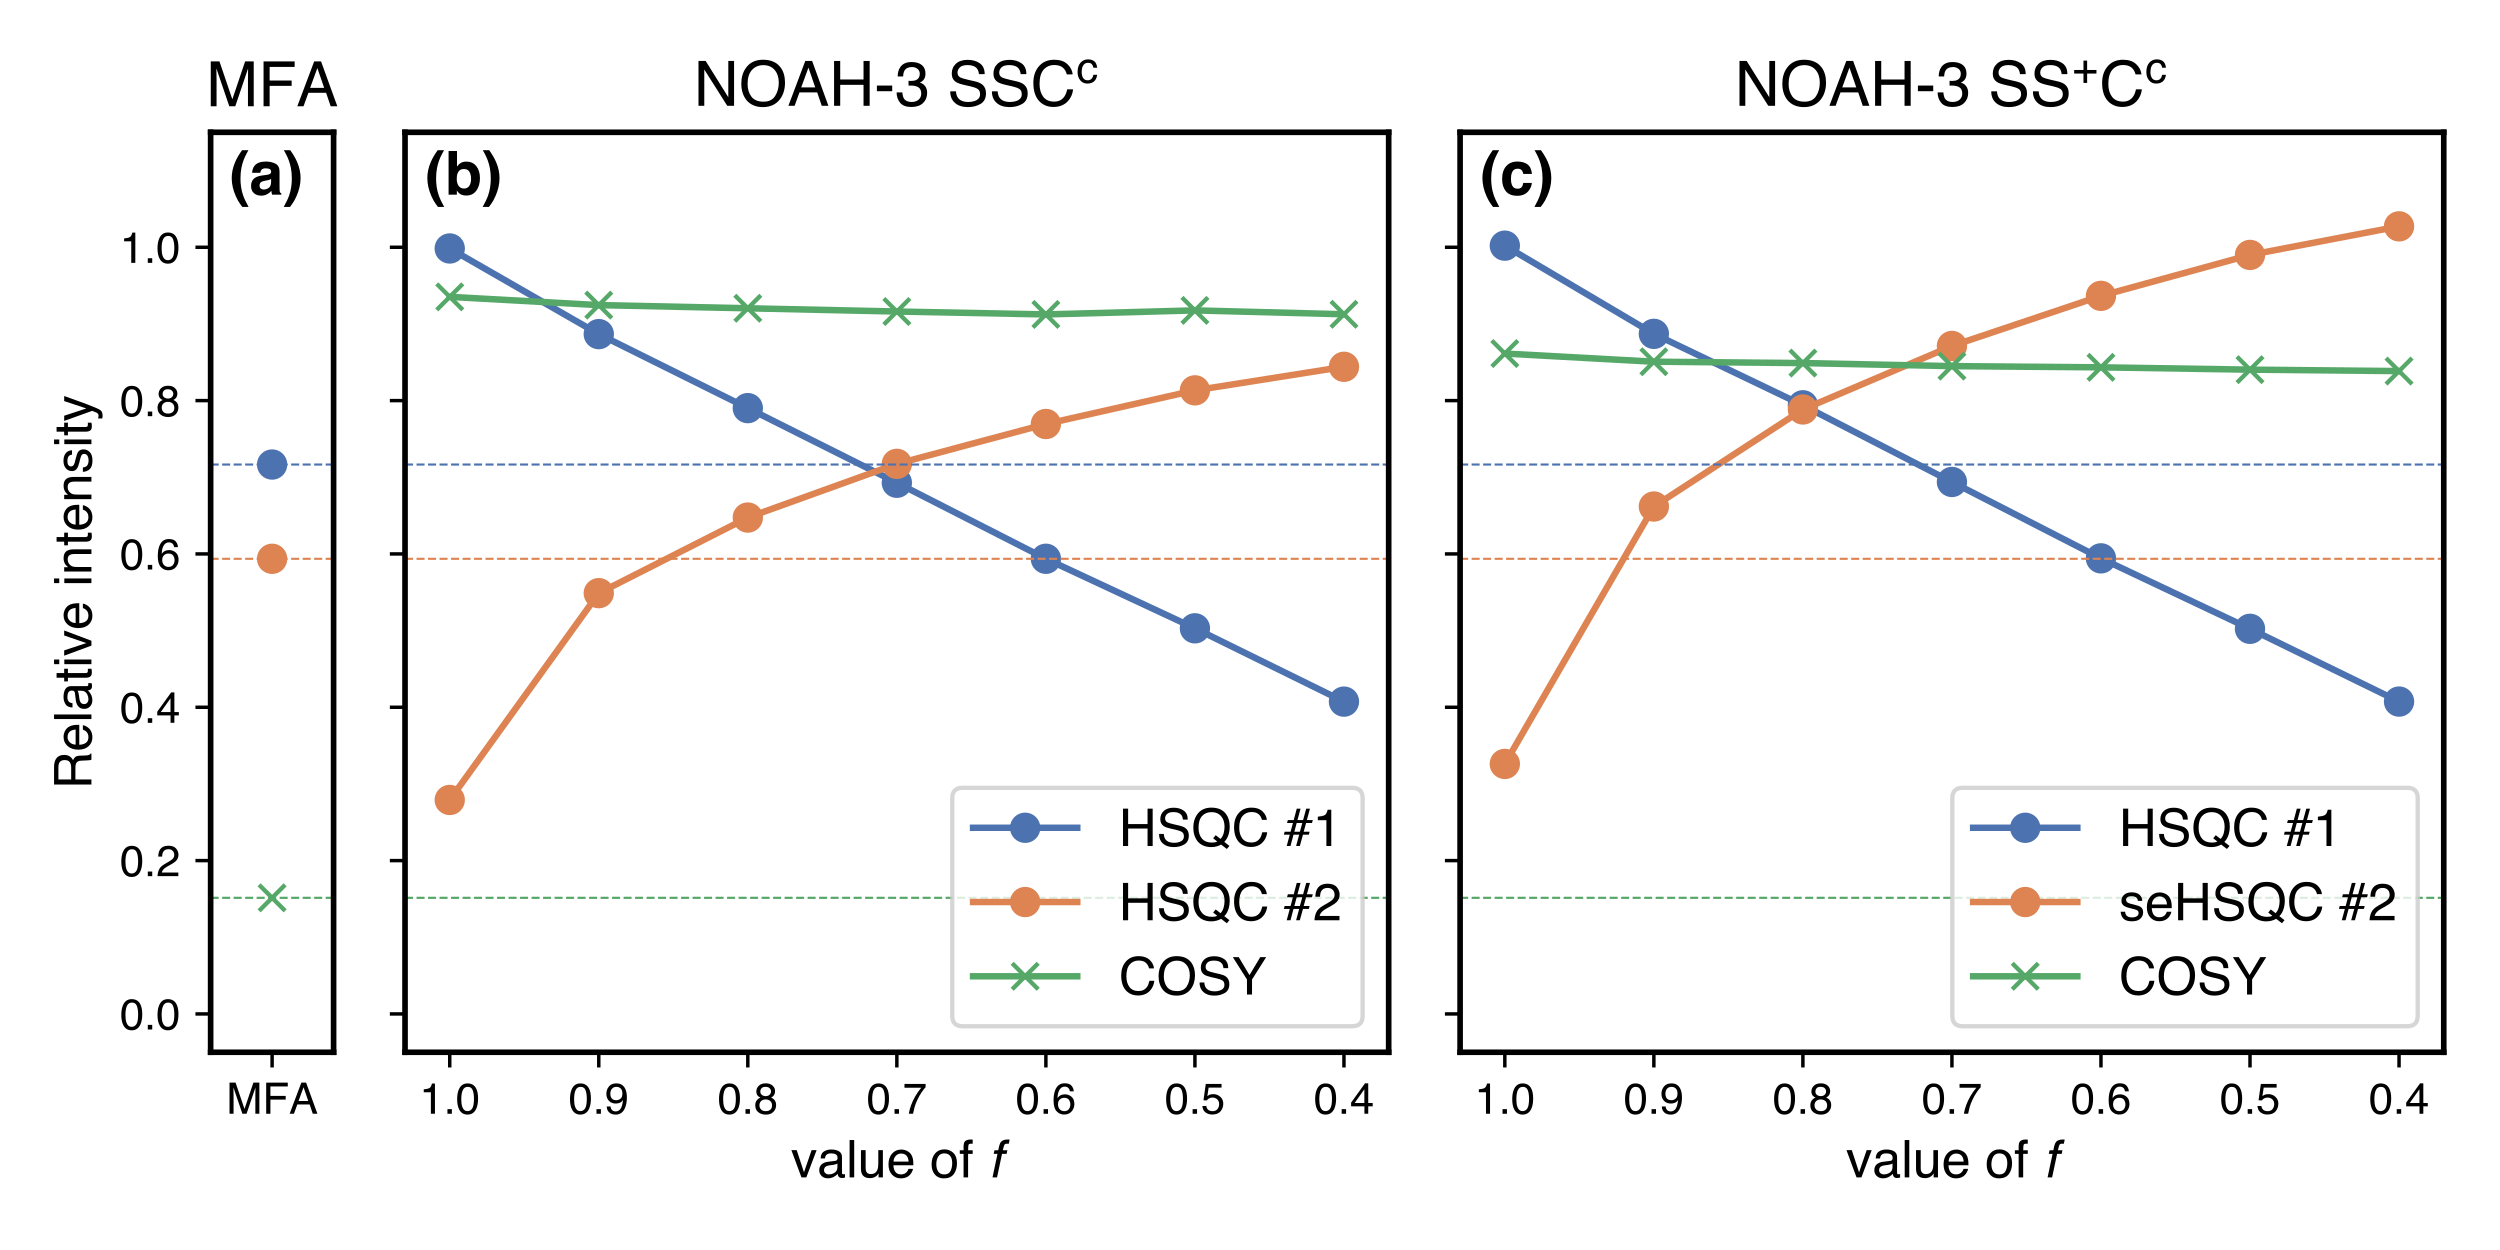 <?xml version="1.0" encoding="utf-8" standalone="no"?>
<!DOCTYPE svg PUBLIC "-//W3C//DTD SVG 1.1//EN"
  "http://www.w3.org/Graphics/SVG/1.1/DTD/svg11.dtd">
<!-- Created with matplotlib (https://matplotlib.org/) -->
<svg height="288pt" version="1.1" viewBox="0 0 576 288" width="576pt" xmlns="http://www.w3.org/2000/svg" xmlns:xlink="http://www.w3.org/1999/xlink">
 <defs>
  <style type="text/css">*{stroke-linecap:butt;stroke-linejoin:round;}</style>
 </defs>
 <g id="figure_1">
  <g id="patch_1">
   <path d="M 0 288 
L 576 288 
L 576 0 
L 0 0 
z
" style="fill:#ffffff;"/>
  </g>
  <g id="axes_1">
   <g id="patch_2">
    <path d="M 48.53 242.44 
L 76.859 242.44 
L 76.859 30.48 
L 48.53 30.48 
z
" style="fill:#ffffff;"/>
   </g>
   <g id="matplotlib.axis_1">
    <g id="xtick_1">
     <g id="line2d_1">
      <defs>
       <path d="M 0 0 
L 0 3.5 
" id="mde800611f7" style="stroke:#000000;stroke-width:0.8;"/>
      </defs>
      <g>
       <use style="stroke:#000000;stroke-width:0.8;" x="62.694" xlink:href="#mde800611f7" y="242.44"/>
      </g>
     </g>
     <g id="text_1">
      <!-- MFA -->
      <g transform="translate(52.145 256.611)scale(0.1 -0.1)">
       <defs>
        <path d="M 7.375 71.734 
L 21.297 71.734 
L 41.891 11.078 
L 62.359 71.734 
L 76.125 71.734 
L 76.125 0 
L 66.891 0 
L 66.891 42.328 
Q 66.891 44.531 66.984 49.609 
Q 67.094 54.688 67.094 60.5 
L 46.625 0 
L 37.016 0 
L 16.406 60.5 
L 16.406 58.297 
Q 16.406 55.672 16.531 50.266 
Q 16.656 44.875 16.656 42.328 
L 16.656 0 
L 7.375 0 
z
" id="Helvetica-77"/>
        <path d="M 8.547 71.734 
L 58.297 71.734 
L 58.297 62.938 
L 18.266 62.938 
L 18.266 41.156 
L 53.469 41.156 
L 53.469 32.625 
L 18.266 32.625 
L 18.266 0 
L 8.547 0 
z
" id="Helvetica-70"/>
        <path d="M 44.438 29.391 
L 33.547 61.078 
L 21.969 29.391 
z
M 28.469 71.734 
L 39.453 71.734 
L 65.484 0 
L 54.828 0 
L 47.562 21.484 
L 19.188 21.484 
L 11.422 0 
L 1.469 0 
z
" id="Helvetica-65"/>
       </defs>
       <use xlink:href="#Helvetica-77"/>
       <use x="83.301" xlink:href="#Helvetica-70"/>
       <use x="144.385" xlink:href="#Helvetica-65"/>
      </g>
     </g>
    </g>
   </g>
   <g id="matplotlib.axis_2">
    <g id="ytick_1">
     <g id="line2d_2">
      <defs>
       <path d="M 0 0 
L -3.5 0 
" id="mf3df1df63a" style="stroke:#000000;stroke-width:0.8;"/>
      </defs>
      <g>
       <use style="stroke:#000000;stroke-width:0.8;" x="48.53" xlink:href="#mf3df1df63a" y="233.608"/>
      </g>
     </g>
     <g id="text_2">
      <!-- 0.0 -->
      <g transform="translate(27.636 237.194)scale(0.1 -0.1)">
       <defs>
        <path d="M 27.047 69.922 
Q 40.625 69.922 46.688 58.734 
Q 51.375 50.094 51.375 35.062 
Q 51.375 20.797 47.125 11.469 
Q 40.969 -1.906 27 -1.906 
Q 14.406 -1.906 8.25 9.031 
Q 3.125 18.172 3.125 33.547 
Q 3.125 45.453 6.203 54 
Q 11.969 69.922 27.047 69.922 
z
M 26.953 6.109 
Q 33.797 6.109 37.844 12.156 
Q 41.891 18.219 41.891 34.719 
Q 41.891 46.625 38.953 54.312 
Q 36.031 62.016 27.594 62.016 
Q 19.828 62.016 16.234 54.703 
Q 12.641 47.406 12.641 33.203 
Q 12.641 22.516 14.938 16.016 
Q 18.453 6.109 26.953 6.109 
z
" id="Helvetica-48"/>
        <path d="M 8.547 10.641 
L 18.75 10.641 
L 18.75 0 
L 8.547 0 
z
" id="Helvetica-46"/>
       </defs>
       <use xlink:href="#Helvetica-48"/>
       <use x="55.615" xlink:href="#Helvetica-46"/>
       <use x="83.398" xlink:href="#Helvetica-48"/>
      </g>
     </g>
    </g>
    <g id="ytick_2">
     <g id="line2d_3">
      <g>
       <use style="stroke:#000000;stroke-width:0.8;" x="48.53" xlink:href="#mf3df1df63a" y="198.282"/>
      </g>
     </g>
     <g id="text_3">
      <!-- 0.2 -->
      <g transform="translate(27.636 201.867)scale(0.1 -0.1)">
       <defs>
        <path d="M 3.125 0 
Q 3.609 9.031 6.859 15.719 
Q 10.109 22.406 19.531 27.875 
L 28.906 33.297 
Q 35.203 36.969 37.75 39.547 
Q 41.75 43.609 41.75 48.828 
Q 41.75 54.938 38.078 58.516 
Q 34.422 62.109 28.328 62.109 
Q 19.281 62.109 15.828 55.281 
Q 13.969 51.609 13.766 45.125 
L 4.828 45.125 
Q 4.984 54.25 8.203 60.016 
Q 13.922 70.172 28.375 70.172 
Q 40.375 70.172 45.922 63.672 
Q 51.469 57.172 51.469 49.219 
Q 51.469 40.828 45.562 34.859 
Q 42.141 31.391 33.297 26.469 
L 26.609 22.75 
Q 21.828 20.125 19.094 17.719 
Q 14.203 13.484 12.938 8.297 
L 51.125 8.297 
L 51.125 0 
L 3.125 0 
z
" id="Helvetica-50"/>
       </defs>
       <use xlink:href="#Helvetica-48"/>
       <use x="55.615" xlink:href="#Helvetica-46"/>
       <use x="83.398" xlink:href="#Helvetica-50"/>
      </g>
     </g>
    </g>
    <g id="ytick_3">
     <g id="line2d_4">
      <g>
       <use style="stroke:#000000;stroke-width:0.8;" x="48.53" xlink:href="#mf3df1df63a" y="162.955"/>
      </g>
     </g>
     <g id="text_4">
      <!-- 0.4 -->
      <g transform="translate(27.636 166.54)scale(0.1 -0.1)">
       <defs>
        <path d="M 33.062 24.75 
L 33.062 56.453 
L 10.641 24.75 
z
M 33.203 0 
L 33.203 17.094 
L 2.547 17.094 
L 2.547 25.688 
L 34.578 70.125 
L 42 70.125 
L 42 24.75 
L 52.297 24.75 
L 52.297 17.094 
L 42 17.094 
L 42 0 
z
" id="Helvetica-52"/>
       </defs>
       <use xlink:href="#Helvetica-48"/>
       <use x="55.615" xlink:href="#Helvetica-46"/>
       <use x="83.398" xlink:href="#Helvetica-52"/>
      </g>
     </g>
    </g>
    <g id="ytick_4">
     <g id="line2d_5">
      <g>
       <use style="stroke:#000000;stroke-width:0.8;" x="48.53" xlink:href="#mf3df1df63a" y="127.628"/>
      </g>
     </g>
     <g id="text_5">
      <!-- 0.6 -->
      <g transform="translate(27.636 131.214)scale(0.1 -0.1)">
       <defs>
        <path d="M 29.25 70.219 
Q 40.969 70.219 45.578 64.141 
Q 50.203 58.062 50.203 51.609 
L 41.5 51.609 
Q 40.719 55.766 39.016 58.109 
Q 35.844 62.5 29.391 62.5 
Q 22.016 62.5 17.672 55.688 
Q 13.328 48.875 12.844 36.188 
Q 15.875 40.625 20.453 42.828 
Q 24.656 44.781 29.828 44.781 
Q 38.625 44.781 45.156 39.156 
Q 51.703 33.547 51.703 22.406 
Q 51.703 12.891 45.5 5.531 
Q 39.312 -1.812 27.828 -1.812 
Q 18.016 -1.812 10.891 5.641 
Q 3.766 13.094 3.766 30.719 
Q 3.766 43.75 6.938 52.828 
Q 13.031 70.219 29.25 70.219 
z
M 28.609 6 
Q 35.547 6 38.984 10.656 
Q 42.438 15.328 42.438 21.688 
Q 42.438 27.047 39.359 31.906 
Q 36.281 36.766 28.172 36.766 
Q 22.516 36.766 18.234 33 
Q 13.969 29.25 13.969 21.688 
Q 13.969 15.047 17.844 10.516 
Q 21.734 6 28.609 6 
z
" id="Helvetica-54"/>
       </defs>
       <use xlink:href="#Helvetica-48"/>
       <use x="55.615" xlink:href="#Helvetica-46"/>
       <use x="83.398" xlink:href="#Helvetica-54"/>
      </g>
     </g>
    </g>
    <g id="ytick_5">
     <g id="line2d_6">
      <g>
       <use style="stroke:#000000;stroke-width:0.8;" x="48.53" xlink:href="#mf3df1df63a" y="92.302"/>
      </g>
     </g>
     <g id="text_6">
      <!-- 0.8 -->
      <g transform="translate(27.636 95.887)scale(0.1 -0.1)">
       <defs>
        <path d="M 27.203 40.625 
Q 33.016 40.625 36.281 43.875 
Q 39.547 47.125 39.547 51.609 
Q 39.547 55.516 36.422 58.781 
Q 33.297 62.062 26.906 62.062 
Q 20.562 62.062 17.719 58.781 
Q 14.891 55.516 14.891 51.125 
Q 14.891 46.188 18.547 43.406 
Q 22.219 40.625 27.203 40.625 
z
M 27.734 6 
Q 33.844 6 37.859 9.297 
Q 41.891 12.594 41.891 19.141 
Q 41.891 25.922 37.734 29.438 
Q 33.594 32.953 27.094 32.953 
Q 20.797 32.953 16.812 29.359 
Q 12.844 25.781 12.844 19.438 
Q 12.844 13.969 16.484 9.984 
Q 20.125 6 27.734 6 
z
M 15.234 37.25 
Q 11.578 38.812 9.516 40.922 
Q 5.672 44.828 5.672 51.078 
Q 5.672 58.891 11.328 64.5 
Q 17 70.125 27.391 70.125 
Q 37.453 70.125 43.156 64.812 
Q 48.875 59.516 48.875 52.438 
Q 48.875 45.906 45.562 41.844 
Q 43.703 39.547 39.797 37.359 
Q 44.141 35.359 46.625 32.766 
Q 51.266 27.875 51.266 20.062 
Q 51.266 10.844 45.062 4.422 
Q 38.875 -2 27.547 -2 
Q 17.328 -2 10.266 3.531 
Q 3.219 9.078 3.219 19.625 
Q 3.219 25.828 6.25 30.344 
Q 9.281 34.859 15.234 37.25 
z
" id="Helvetica-56"/>
       </defs>
       <use xlink:href="#Helvetica-48"/>
       <use x="55.615" xlink:href="#Helvetica-46"/>
       <use x="83.398" xlink:href="#Helvetica-56"/>
      </g>
     </g>
    </g>
    <g id="ytick_6">
     <g id="line2d_7">
      <g>
       <use style="stroke:#000000;stroke-width:0.8;" x="48.53" xlink:href="#mf3df1df63a" y="56.975"/>
      </g>
     </g>
     <g id="text_7">
      <!-- 1.0 -->
      <g transform="translate(27.636 60.56)scale(0.1 -0.1)">
       <defs>
        <path d="M 9.578 49.516 
L 9.578 56.25 
Q 19.094 57.172 22.844 59.344 
Q 26.609 61.531 28.469 69.625 
L 35.406 69.625 
L 35.406 0 
L 26.031 0 
L 26.031 49.516 
z
" id="Helvetica-49"/>
       </defs>
       <use xlink:href="#Helvetica-49"/>
       <use x="55.615" xlink:href="#Helvetica-46"/>
       <use x="83.398" xlink:href="#Helvetica-48"/>
      </g>
     </g>
    </g>
    <g id="text_8">
     <!-- Relative intensity -->
     <g transform="translate(21.063 181.812)rotate(-90)scale(0.12 -0.12)">
      <defs>
       <path d="M 40.969 38.875 
Q 47.797 38.875 51.781 41.609 
Q 55.766 44.344 55.766 51.469 
Q 55.766 59.125 50.203 61.922 
Q 47.219 63.375 42.234 63.375 
L 18.5 63.375 
L 18.5 38.875 
z
M 8.797 71.734 
L 42 71.734 
Q 50.203 71.734 55.516 69.344 
Q 65.625 64.75 65.625 52.391 
Q 65.625 45.953 62.953 41.844 
Q 60.297 37.75 55.516 35.25 
Q 59.719 33.547 61.844 30.766 
Q 63.969 27.984 64.203 21.734 
L 64.547 12.109 
Q 64.703 8.016 65.234 6 
Q 66.109 2.594 68.359 1.609 
L 68.359 0 
L 56.453 0 
Q 55.953 0.922 55.656 2.391 
Q 55.375 3.859 55.172 8.062 
L 54.594 20.016 
Q 54.25 27.047 49.359 29.438 
Q 46.578 30.766 40.625 30.766 
L 18.5 30.766 
L 18.5 0 
L 8.797 0 
z
" id="Helvetica-82"/>
       <path d="M 28.219 53.469 
Q 33.797 53.469 39.016 50.859 
Q 44.234 48.25 46.969 44.094 
Q 49.609 40.141 50.484 34.859 
Q 51.266 31.25 51.266 23.344 
L 12.938 23.344 
Q 13.188 15.375 16.703 10.562 
Q 20.219 5.766 27.594 5.766 
Q 34.469 5.766 38.578 10.297 
Q 40.922 12.938 41.891 16.406 
L 50.531 16.406 
Q 50.203 13.531 48.266 9.984 
Q 46.344 6.453 43.953 4.203 
Q 39.938 0.297 34.031 -1.078 
Q 30.859 -1.859 26.859 -1.859 
Q 17.094 -1.859 10.297 5.25 
Q 3.516 12.359 3.516 25.141 
Q 3.516 37.75 10.344 45.609 
Q 17.188 53.469 28.219 53.469 
z
M 42.234 30.328 
Q 41.703 36.031 39.75 39.453 
Q 36.141 45.797 27.688 45.797 
Q 21.625 45.797 17.516 41.422 
Q 13.422 37.062 13.188 30.328 
z
M 27.391 53.562 
z
" id="Helvetica-101"/>
       <path d="M 6.688 71.734 
L 15.484 71.734 
L 15.484 0 
L 6.688 0 
z
" id="Helvetica-108"/>
       <path d="M 13.188 13.922 
Q 13.188 10.109 15.969 7.906 
Q 18.75 5.719 22.562 5.719 
Q 27.203 5.719 31.547 7.859 
Q 38.875 11.422 38.875 19.531 
L 38.875 26.609 
Q 37.25 25.594 34.703 24.906 
Q 32.172 24.219 29.734 23.922 
L 24.422 23.25 
Q 19.625 22.609 17.234 21.234 
Q 13.188 18.953 13.188 13.922 
z
M 34.469 31.688 
Q 37.5 32.078 38.531 34.234 
Q 39.109 35.406 39.109 37.594 
Q 39.109 42.094 35.906 44.109 
Q 32.719 46.141 26.766 46.141 
Q 19.875 46.141 17 42.438 
Q 15.375 40.375 14.891 36.328 
L 6.688 36.328 
Q 6.938 46 12.969 49.781 
Q 19 53.562 26.953 53.562 
Q 36.188 53.562 41.938 50.047 
Q 47.656 46.531 47.656 39.109 
L 47.656 8.984 
Q 47.656 7.625 48.219 6.781 
Q 48.781 5.953 50.594 5.953 
Q 51.172 5.953 51.906 6.031 
Q 52.641 6.109 53.469 6.25 
L 53.469 -0.25 
Q 51.422 -0.828 50.344 -0.969 
Q 49.266 -1.125 47.406 -1.125 
Q 42.875 -1.125 40.828 2.094 
Q 39.75 3.812 39.312 6.938 
Q 36.625 3.422 31.594 0.828 
Q 26.562 -1.766 20.516 -1.766 
Q 13.234 -1.766 8.609 2.656 
Q 4 7.078 4 13.719 
Q 4 21 8.547 25 
Q 13.094 29 20.453 29.938 
z
M 27.203 53.562 
z
" id="Helvetica-97"/>
       <path d="M 8.203 66.891 
L 17.094 66.891 
L 17.094 52.297 
L 25.438 52.297 
L 25.438 45.125 
L 17.094 45.125 
L 17.094 10.984 
Q 17.094 8.25 18.953 7.328 
Q 19.969 6.781 22.359 6.781 
Q 23 6.781 23.734 6.812 
Q 24.469 6.844 25.438 6.938 
L 25.438 0 
Q 23.922 -0.438 22.281 -0.625 
Q 20.656 -0.828 18.75 -0.828 
Q 12.594 -0.828 10.391 2.312 
Q 8.203 5.469 8.203 10.5 
L 8.203 45.125 
L 1.125 45.125 
L 1.125 52.297 
L 8.203 52.297 
z
" id="Helvetica-116"/>
       <path d="M 6.453 52.047 
L 15.375 52.047 
L 15.375 0 
L 6.453 0 
z
M 6.453 71.734 
L 15.375 71.734 
L 15.375 61.766 
L 6.453 61.766 
z
" id="Helvetica-105"/>
       <path d="M 10.75 52.297 
L 24.703 9.719 
L 39.312 52.297 
L 48.922 52.297 
L 29.203 0 
L 19.828 0 
L 0.531 52.297 
z
" id="Helvetica-118"/>
       <path id="Helvetica-32"/>
       <path d="M 6.453 52.297 
L 14.797 52.297 
L 14.797 44.875 
Q 18.5 49.469 22.656 51.469 
Q 26.812 53.469 31.891 53.469 
Q 43.016 53.469 46.922 45.703 
Q 49.078 41.453 49.078 33.547 
L 49.078 0 
L 40.141 0 
L 40.141 32.953 
Q 40.141 37.75 38.719 40.672 
Q 36.375 45.562 30.219 45.562 
Q 27.094 45.562 25.094 44.922 
Q 21.484 43.844 18.75 40.625 
Q 16.547 38.031 15.891 35.266 
Q 15.234 32.516 15.234 27.391 
L 15.234 0 
L 6.453 0 
z
M 27.094 53.562 
z
" id="Helvetica-110"/>
       <path d="M 11.672 16.406 
Q 12.062 12.016 13.875 9.672 
Q 17.188 5.422 25.391 5.422 
Q 30.281 5.422 33.984 7.547 
Q 37.703 9.672 37.703 14.109 
Q 37.703 17.484 34.719 19.234 
Q 32.812 20.312 27.203 21.734 
L 20.219 23.484 
Q 13.531 25.141 10.359 27.203 
Q 4.688 30.766 4.688 37.062 
Q 4.688 44.484 10.031 49.062 
Q 15.375 53.656 24.422 53.656 
Q 36.234 53.656 41.453 46.734 
Q 44.734 42.328 44.625 37.25 
L 36.328 37.25 
Q 36.078 40.234 34.234 42.672 
Q 31.203 46.141 23.734 46.141 
Q 18.75 46.141 16.188 44.234 
Q 13.625 42.328 13.625 39.203 
Q 13.625 35.797 17 33.734 
Q 18.953 32.516 22.75 31.594 
L 28.562 30.172 
Q 38.031 27.875 41.266 25.734 
Q 46.391 22.359 46.391 15.141 
Q 46.391 8.156 41.094 3.078 
Q 35.797 -2 24.953 -2 
Q 13.281 -2 8.422 3.297 
Q 3.562 8.594 3.219 16.406 
z
M 24.656 53.562 
z
" id="Helvetica-115"/>
       <path d="M 39.109 52.297 
L 48.828 52.297 
Q 46.969 47.266 40.578 29.344 
Q 35.797 15.875 32.562 7.375 
Q 24.953 -12.641 21.828 -17.031 
Q 18.703 -21.438 11.078 -21.438 
Q 9.234 -21.438 8.234 -21.281 
Q 7.234 -21.141 5.766 -20.75 
L 5.766 -12.75 
Q 8.062 -13.375 9.078 -13.516 
Q 10.109 -13.672 10.891 -13.672 
Q 13.328 -13.672 14.469 -12.859 
Q 15.625 -12.062 16.406 -10.891 
Q 16.656 -10.5 18.156 -6.875 
Q 19.672 -3.266 20.359 -1.516 
L 1.031 52.297 
L 10.984 52.297 
L 25 9.719 
z
M 24.953 53.562 
z
" id="Helvetica-121"/>
      </defs>
      <use xlink:href="#Helvetica-82"/>
      <use x="72.217" xlink:href="#Helvetica-101"/>
      <use x="127.832" xlink:href="#Helvetica-108"/>
      <use x="150.049" xlink:href="#Helvetica-97"/>
      <use x="205.664" xlink:href="#Helvetica-116"/>
      <use x="233.447" xlink:href="#Helvetica-105"/>
      <use x="255.664" xlink:href="#Helvetica-118"/>
      <use x="305.664" xlink:href="#Helvetica-101"/>
      <use x="361.279" xlink:href="#Helvetica-32"/>
      <use x="389.062" xlink:href="#Helvetica-105"/>
      <use x="411.279" xlink:href="#Helvetica-110"/>
      <use x="466.895" xlink:href="#Helvetica-116"/>
      <use x="494.678" xlink:href="#Helvetica-101"/>
      <use x="550.293" xlink:href="#Helvetica-110"/>
      <use x="605.908" xlink:href="#Helvetica-115"/>
      <use x="655.908" xlink:href="#Helvetica-105"/>
      <use x="678.125" xlink:href="#Helvetica-116"/>
      <use x="705.908" xlink:href="#Helvetica-121"/>
     </g>
    </g>
   </g>
   <g id="line2d_8">
    <path clip-path="url(#p604fc50dc3)" d="M 62.694 107.028 
" style="fill:none;stroke:#4c72b0;stroke-linecap:square;stroke-width:1.5;"/>
    <defs>
     <path d="M 0 3 
C 0.796 3 1.559 2.684 2.121 2.121 
C 2.684 1.559 3 0.796 3 0 
C 3 -0.796 2.684 -1.559 2.121 -2.121 
C 1.559 -2.684 0.796 -3 0 -3 
C -0.796 -3 -1.559 -2.684 -2.121 -2.121 
C -2.684 -1.559 -3 -0.796 -3 0 
C -3 0.796 -2.684 1.559 -2.121 2.121 
C -1.559 2.684 -0.796 3 0 3 
z
" id="m28cddf1a07" style="stroke:#4c72b0;"/>
    </defs>
    <g clip-path="url(#p604fc50dc3)">
     <use style="fill:#4c72b0;stroke:#4c72b0;" x="62.694" xlink:href="#m28cddf1a07" y="107.028"/>
    </g>
   </g>
   <g id="line2d_9">
    <path clip-path="url(#p604fc50dc3)" d="M 48.53 107.028 
L 76.859 107.028 
" style="fill:none;stroke:#4c72b0;stroke-dasharray:1.85,0.8;stroke-dashoffset:0;stroke-width:0.5;"/>
   </g>
   <g id="line2d_10">
    <path clip-path="url(#p604fc50dc3)" d="M 62.694 128.746 
" style="fill:none;stroke:#dd8452;stroke-linecap:square;stroke-width:1.5;"/>
    <defs>
     <path d="M 0 3 
C 0.796 3 1.559 2.684 2.121 2.121 
C 2.684 1.559 3 0.796 3 0 
C 3 -0.796 2.684 -1.559 2.121 -2.121 
C 1.559 -2.684 0.796 -3 0 -3 
C -0.796 -3 -1.559 -2.684 -2.121 -2.121 
C -2.684 -1.559 -3 -0.796 -3 0 
C -3 0.796 -2.684 1.559 -2.121 2.121 
C -1.559 2.684 -0.796 3 0 3 
z
" id="m5aa040755b" style="stroke:#dd8452;"/>
    </defs>
    <g clip-path="url(#p604fc50dc3)">
     <use style="fill:#dd8452;stroke:#dd8452;" x="62.694" xlink:href="#m5aa040755b" y="128.746"/>
    </g>
   </g>
   <g id="line2d_11">
    <path clip-path="url(#p604fc50dc3)" d="M 48.53 128.746 
L 76.859 128.746 
" style="fill:none;stroke:#dd8452;stroke-dasharray:1.85,0.8;stroke-dashoffset:0;stroke-width:0.5;"/>
   </g>
   <g id="line2d_12">
    <path clip-path="url(#p604fc50dc3)" d="M 62.694 206.858 
" style="fill:none;stroke:#55a868;stroke-linecap:square;stroke-width:1.5;"/>
    <defs>
     <path d="M -3 3 
L 3 -3 
M -3 -3 
L 3 3 
" id="m5051107785" style="stroke:#55a868;"/>
    </defs>
    <g clip-path="url(#p604fc50dc3)">
     <use style="fill:#55a868;stroke:#55a868;" x="62.694" xlink:href="#m5051107785" y="206.858"/>
    </g>
   </g>
   <g id="line2d_13">
    <path clip-path="url(#p604fc50dc3)" d="M 48.53 206.858 
L 76.859 206.858 
" style="fill:none;stroke:#55a868;stroke-dasharray:1.85,0.8;stroke-dashoffset:0;stroke-width:0.5;"/>
   </g>
   <g id="patch_3">
    <path d="M 48.53 242.44 
L 48.53 30.48 
" style="fill:none;stroke:#000000;stroke-linecap:square;stroke-linejoin:miter;stroke-width:1.3;"/>
   </g>
   <g id="patch_4">
    <path d="M 76.859 242.44 
L 76.859 30.48 
" style="fill:none;stroke:#000000;stroke-linecap:square;stroke-linejoin:miter;stroke-width:1.3;"/>
   </g>
   <g id="patch_5">
    <path d="M 48.53 242.44 
L 76.859 242.44 
" style="fill:none;stroke:#000000;stroke-linecap:square;stroke-linejoin:miter;stroke-width:1.3;"/>
   </g>
   <g id="patch_6">
    <path d="M 48.53 30.48 
L 76.859 30.48 
" style="fill:none;stroke:#000000;stroke-linecap:square;stroke-linejoin:miter;stroke-width:1.3;"/>
   </g>
   <g id="text_9">
    <!-- (a) -->
    <g transform="translate(52.779 44.85)scale(0.14 -0.14)">
     <defs>
      <path d="M 10.062 53.812 
Q 13.922 62.797 21.344 73.141 
L 31.844 73.141 
L 28.859 67.672 
Q 22.703 56.391 20.312 44.047 
Q 18.75 35.938 18.75 26.375 
Q 18.75 11.422 23.094 -1.125 
Q 25.641 -8.547 32.078 -20.172 
L 21.781 -20.172 
L 18.312 -15.438 
Q 14.938 -11.141 11.141 -2.641 
Q 4.344 12.547 4.344 27.25 
Q 4.344 40.625 10.062 53.812 
z
" id="Helvetica-Bold-40"/>
      <path d="M 35.844 25.875 
Q 34.516 25.047 33.172 24.531 
Q 31.844 24.031 29.5 23.578 
L 26.375 23 
Q 21.969 22.219 20.062 21.094 
Q 16.844 19.188 16.844 15.188 
Q 16.844 11.625 18.812 10.031 
Q 20.797 8.453 23.641 8.453 
Q 28.125 8.453 31.906 11.078 
Q 35.688 13.719 35.844 20.703 
z
M 27.391 32.375 
Q 31.25 32.859 32.906 33.594 
Q 35.891 34.859 35.891 37.547 
Q 35.891 40.828 33.609 42.062 
Q 31.344 43.312 26.953 43.312 
Q 22.016 43.312 19.969 40.875 
Q 18.5 39.062 18.016 35.984 
L 4.594 35.984 
Q 5.031 42.969 8.5 47.469 
Q 14.016 54.5 27.438 54.5 
Q 36.188 54.5 42.969 51.031 
Q 49.75 47.562 49.75 37.938 
L 49.75 13.531 
Q 49.75 10.984 49.859 7.375 
Q 50 4.641 50.688 3.656 
Q 51.375 2.688 52.734 2.047 
L 52.734 0 
L 37.594 0 
Q 36.969 1.609 36.719 3.016 
Q 36.469 4.438 36.328 6.25 
Q 33.453 3.125 29.688 0.922 
Q 25.203 -1.656 19.531 -1.656 
Q 12.312 -1.656 7.594 2.469 
Q 2.875 6.594 2.875 14.156 
Q 2.875 23.969 10.453 28.375 
Q 14.594 30.766 22.656 31.781 
z
M 28.125 54.641 
z
" id="Helvetica-Bold-97"/>
      <path d="M 11.766 73.141 
Q 19.188 62.797 23.047 53.812 
Q 28.766 40.625 28.766 27.25 
Q 28.766 12.547 21.969 -2.641 
Q 18.172 -11.141 14.797 -15.438 
L 11.328 -20.172 
L 1.031 -20.172 
Q 7.469 -8.547 10.016 -1.125 
Q 14.359 11.422 14.359 26.375 
Q 14.359 35.938 12.797 44.047 
Q 10.406 56.391 4.25 67.672 
L 1.266 73.141 
L 11.766 73.141 
z
" id="Helvetica-Bold-41"/>
     </defs>
     <use xlink:href="#Helvetica-Bold-40"/>
     <use x="33.301" xlink:href="#Helvetica-Bold-97"/>
     <use x="88.916" xlink:href="#Helvetica-Bold-41"/>
    </g>
   </g>
   <g id="text_10">
    <!-- MFA -->
    <g transform="translate(47.497 24.48)scale(0.144 -0.144)">
     <use xlink:href="#Helvetica-77"/>
     <use x="83.301" xlink:href="#Helvetica-70"/>
     <use x="144.385" xlink:href="#Helvetica-65"/>
    </g>
   </g>
  </g>
  <g id="axes_2">
   <g id="patch_7">
    <path d="M 93.319 242.44 
L 319.949 242.44 
L 319.949 30.48 
L 93.319 30.48 
z
" style="fill:#ffffff;"/>
   </g>
   <g id="matplotlib.axis_3">
    <g id="xtick_2">
     <g id="line2d_14">
      <g>
       <use style="stroke:#000000;stroke-width:0.8;" x="309.648" xlink:href="#mde800611f7" y="242.44"/>
      </g>
     </g>
     <g id="text_11">
      <!-- 0.4 -->
      <g transform="translate(302.701 256.611)scale(0.1 -0.1)">
       <use xlink:href="#Helvetica-48"/>
       <use x="55.615" xlink:href="#Helvetica-46"/>
       <use x="83.398" xlink:href="#Helvetica-52"/>
      </g>
     </g>
    </g>
    <g id="xtick_3">
     <g id="line2d_15">
      <g>
       <use style="stroke:#000000;stroke-width:0.8;" x="275.31" xlink:href="#mde800611f7" y="242.44"/>
      </g>
     </g>
     <g id="text_12">
      <!-- 0.5 -->
      <g transform="translate(268.363 256.611)scale(0.1 -0.1)">
       <defs>
        <path d="M 12.359 17.828 
Q 13.234 10.297 19.344 7.422 
Q 22.469 5.953 26.562 5.953 
Q 34.375 5.953 38.125 10.938 
Q 41.891 15.922 41.891 21.969 
Q 41.891 29.297 37.422 33.297 
Q 32.953 37.312 26.703 37.312 
Q 22.172 37.312 18.922 35.547 
Q 15.672 33.797 13.375 30.672 
L 5.766 31.109 
L 11.078 68.75 
L 47.406 68.75 
L 47.406 60.25 
L 17.672 60.25 
L 14.703 40.828 
Q 17.141 42.672 19.344 43.609 
Q 23.25 45.219 28.375 45.219 
Q 37.984 45.219 44.672 39.016 
Q 51.375 32.812 51.375 23.297 
Q 51.375 13.375 45.234 5.797 
Q 39.109 -1.766 25.688 -1.766 
Q 17.141 -1.766 10.562 3.047 
Q 4 7.859 3.219 17.828 
z
" id="Helvetica-53"/>
       </defs>
       <use xlink:href="#Helvetica-48"/>
       <use x="55.615" xlink:href="#Helvetica-46"/>
       <use x="83.398" xlink:href="#Helvetica-53"/>
      </g>
     </g>
    </g>
    <g id="xtick_4">
     <g id="line2d_16">
      <g>
       <use style="stroke:#000000;stroke-width:0.8;" x="240.972" xlink:href="#mde800611f7" y="242.44"/>
      </g>
     </g>
     <g id="text_13">
      <!-- 0.6 -->
      <g transform="translate(234.025 256.611)scale(0.1 -0.1)">
       <use xlink:href="#Helvetica-48"/>
       <use x="55.615" xlink:href="#Helvetica-46"/>
       <use x="83.398" xlink:href="#Helvetica-54"/>
      </g>
     </g>
    </g>
    <g id="xtick_5">
     <g id="line2d_17">
      <g>
       <use style="stroke:#000000;stroke-width:0.8;" x="206.634" xlink:href="#mde800611f7" y="242.44"/>
      </g>
     </g>
     <g id="text_14">
      <!-- 0.7 -->
      <g transform="translate(199.687 256.611)scale(0.1 -0.1)">
       <defs>
        <path d="M 52.297 68.75 
L 52.297 61.078 
Q 48.922 57.812 43.328 49.703 
Q 37.75 41.609 33.453 32.234 
Q 29.203 23.094 27 15.578 
Q 25.594 10.75 23.344 0 
L 13.625 0 
Q 16.938 20.016 28.266 39.844 
Q 34.969 51.469 42.328 59.906 
L 3.656 59.906 
L 3.656 68.75 
z
" id="Helvetica-55"/>
       </defs>
       <use xlink:href="#Helvetica-48"/>
       <use x="55.615" xlink:href="#Helvetica-46"/>
       <use x="83.398" xlink:href="#Helvetica-55"/>
      </g>
     </g>
    </g>
    <g id="xtick_6">
     <g id="line2d_18">
      <g>
       <use style="stroke:#000000;stroke-width:0.8;" x="172.296" xlink:href="#mde800611f7" y="242.44"/>
      </g>
     </g>
     <g id="text_15">
      <!-- 0.8 -->
      <g transform="translate(165.349 256.611)scale(0.1 -0.1)">
       <use xlink:href="#Helvetica-48"/>
       <use x="55.615" xlink:href="#Helvetica-46"/>
       <use x="83.398" xlink:href="#Helvetica-56"/>
      </g>
     </g>
    </g>
    <g id="xtick_7">
     <g id="line2d_19">
      <g>
       <use style="stroke:#000000;stroke-width:0.8;" x="137.958" xlink:href="#mde800611f7" y="242.44"/>
      </g>
     </g>
     <g id="text_16">
      <!-- 0.9 -->
      <g transform="translate(131.011 256.611)scale(0.1 -0.1)">
       <defs>
        <path d="M 13.281 16.891 
Q 13.672 9.625 18.891 6.844 
Q 21.578 5.375 24.953 5.375 
Q 31.25 5.375 35.688 10.625 
Q 40.141 15.875 42 31.938 
Q 39.062 27.297 34.734 25.406 
Q 30.422 23.531 25.438 23.531 
Q 15.328 23.531 9.438 29.828 
Q 3.562 36.141 3.562 46.047 
Q 3.562 55.562 9.375 62.781 
Q 15.188 70.016 26.516 70.016 
Q 41.797 70.016 47.609 56.25 
Q 50.828 48.688 50.828 37.312 
Q 50.828 24.469 46.969 14.547 
Q 40.578 -1.953 25.297 -1.953 
Q 15.047 -1.953 9.719 3.422 
Q 4.391 8.797 4.391 16.891 
z
M 26.609 31.25 
Q 31.844 31.25 36.156 34.688 
Q 40.484 38.141 40.484 46.734 
Q 40.484 54.438 36.594 58.219 
Q 32.719 62.016 26.703 62.016 
Q 20.266 62.016 16.484 57.688 
Q 12.703 53.375 12.703 46.141 
Q 12.703 39.312 16.016 35.281 
Q 19.344 31.25 26.609 31.25 
z
" id="Helvetica-57"/>
       </defs>
       <use xlink:href="#Helvetica-48"/>
       <use x="55.615" xlink:href="#Helvetica-46"/>
       <use x="83.398" xlink:href="#Helvetica-57"/>
      </g>
     </g>
    </g>
    <g id="xtick_8">
     <g id="line2d_20">
      <g>
       <use style="stroke:#000000;stroke-width:0.8;" x="103.62" xlink:href="#mde800611f7" y="242.44"/>
      </g>
     </g>
     <g id="text_17">
      <!-- 1.0 -->
      <g transform="translate(96.673 256.611)scale(0.1 -0.1)">
       <use xlink:href="#Helvetica-49"/>
       <use x="55.615" xlink:href="#Helvetica-46"/>
       <use x="83.398" xlink:href="#Helvetica-48"/>
      </g>
     </g>
    </g>
    <g id="text_18">
     <!-- value of $f$ -->
     <g transform="translate(182.274 271.302)scale(0.12 -0.12)">
      <defs>
       <path d="M 15.234 52.297 
L 15.234 17.578 
Q 15.234 13.578 16.5 11.031 
Q 18.844 6.344 25.25 6.344 
Q 34.422 6.344 37.75 14.547 
Q 39.547 18.953 39.547 26.609 
L 39.547 52.297 
L 48.344 52.297 
L 48.344 0 
L 40.047 0 
L 40.141 7.719 
Q 38.422 4.734 35.891 2.688 
Q 30.859 -1.422 23.688 -1.422 
Q 12.5 -1.422 8.453 6.062 
Q 6.25 10.062 6.25 16.75 
L 6.25 52.297 
z
M 27.297 53.562 
z
" id="Helvetica-117"/>
       <path d="M 27.203 5.672 
Q 35.938 5.672 39.188 12.281 
Q 42.438 18.891 42.438 27 
Q 42.438 34.328 40.094 38.922 
Q 36.375 46.141 27.297 46.141 
Q 19.234 46.141 15.578 39.984 
Q 11.922 33.844 11.922 25.141 
Q 11.922 16.797 15.578 11.234 
Q 19.234 5.672 27.203 5.672 
z
M 27.547 53.812 
Q 37.641 53.812 44.625 47.062 
Q 51.609 40.328 51.609 27.25 
Q 51.609 14.594 45.453 6.344 
Q 39.312 -1.906 26.375 -1.906 
Q 15.578 -1.906 9.219 5.391 
Q 2.875 12.703 2.875 25 
Q 2.875 38.188 9.562 46 
Q 16.266 53.812 27.547 53.812 
z
M 27.25 53.562 
z
" id="Helvetica-111"/>
       <path d="M 8.641 60.25 
Q 8.844 65.719 10.547 68.266 
Q 13.625 72.75 22.406 72.75 
Q 23.25 72.75 24.125 72.703 
Q 25 72.656 26.125 72.562 
L 26.125 64.547 
Q 24.75 64.656 24.141 64.672 
Q 23.531 64.703 23 64.703 
Q 19 64.703 18.219 62.625 
Q 17.438 60.547 17.438 52.047 
L 26.125 52.047 
L 26.125 45.125 
L 17.328 45.125 
L 17.328 0 
L 8.641 0 
L 8.641 45.125 
L 1.375 45.125 
L 1.375 52.047 
L 8.641 52.047 
L 8.641 60.25 
z
" id="Helvetica-102"/>
       <path d="M 25.047 68.266 
Q 29.047 72.75 37.844 72.75 
Q 38.672 72.75 39.547 72.703 
Q 40.438 72.656 41.5 72.562 
L 39.797 64.547 
Q 38.484 64.656 37.859 64.672 
Q 37.25 64.703 36.719 64.703 
Q 32.719 64.703 31.5 62.625 
Q 30.281 60.547 28.469 52.047 
L 37.156 52.047 
L 35.688 45.125 
L 26.906 45.125 
L 17.328 0 
L 8.641 0 
L 18.219 45.125 
L 10.938 45.125 
L 12.406 52.047 
L 19.672 52.047 
L 21.438 60.25 
Q 22.797 65.719 25.047 68.266 
z
" id="Helvetica-Oblique-102"/>
      </defs>
      <use transform="translate(0 0.25)" xlink:href="#Helvetica-118"/>
      <use transform="translate(50 0.25)" xlink:href="#Helvetica-97"/>
      <use transform="translate(105.615 0.25)" xlink:href="#Helvetica-108"/>
      <use transform="translate(127.832 0.25)" xlink:href="#Helvetica-117"/>
      <use transform="translate(183.447 0.25)" xlink:href="#Helvetica-101"/>
      <use transform="translate(239.062 0.25)" xlink:href="#Helvetica-32"/>
      <use transform="translate(266.846 0.25)" xlink:href="#Helvetica-111"/>
      <use transform="translate(322.461 0.25)" xlink:href="#Helvetica-102"/>
      <use transform="translate(350.244 0.25)" xlink:href="#Helvetica-32"/>
      <use transform="translate(378.027 0.25)" xlink:href="#Helvetica-Oblique-102"/>
     </g>
    </g>
   </g>
   <g id="matplotlib.axis_4">
    <g id="ytick_7">
     <g id="line2d_21">
      <g>
       <use style="stroke:#000000;stroke-width:0.8;" x="93.319" xlink:href="#mf3df1df63a" y="233.608"/>
      </g>
     </g>
    </g>
    <g id="ytick_8">
     <g id="line2d_22">
      <g>
       <use style="stroke:#000000;stroke-width:0.8;" x="93.319" xlink:href="#mf3df1df63a" y="198.282"/>
      </g>
     </g>
    </g>
    <g id="ytick_9">
     <g id="line2d_23">
      <g>
       <use style="stroke:#000000;stroke-width:0.8;" x="93.319" xlink:href="#mf3df1df63a" y="162.955"/>
      </g>
     </g>
    </g>
    <g id="ytick_10">
     <g id="line2d_24">
      <g>
       <use style="stroke:#000000;stroke-width:0.8;" x="93.319" xlink:href="#mf3df1df63a" y="127.628"/>
      </g>
     </g>
    </g>
    <g id="ytick_11">
     <g id="line2d_25">
      <g>
       <use style="stroke:#000000;stroke-width:0.8;" x="93.319" xlink:href="#mf3df1df63a" y="92.302"/>
      </g>
     </g>
    </g>
    <g id="ytick_12">
     <g id="line2d_26">
      <g>
       <use style="stroke:#000000;stroke-width:0.8;" x="93.319" xlink:href="#mf3df1df63a" y="56.975"/>
      </g>
     </g>
    </g>
   </g>
   <g id="line2d_27">
    <path clip-path="url(#p29b9c5fe78)" d="M 103.62 57.248 
L 137.958 76.98 
L 172.296 94.032 
L 206.634 111.231 
L 240.972 128.742 
L 275.31 144.764 
L 309.648 161.652 
" style="fill:none;stroke:#4c72b0;stroke-linecap:square;stroke-width:1.5;"/>
    <g clip-path="url(#p29b9c5fe78)">
     <use style="fill:#4c72b0;stroke:#4c72b0;" x="103.62" xlink:href="#m28cddf1a07" y="57.248"/>
     <use style="fill:#4c72b0;stroke:#4c72b0;" x="137.958" xlink:href="#m28cddf1a07" y="76.98"/>
     <use style="fill:#4c72b0;stroke:#4c72b0;" x="172.296" xlink:href="#m28cddf1a07" y="94.032"/>
     <use style="fill:#4c72b0;stroke:#4c72b0;" x="206.634" xlink:href="#m28cddf1a07" y="111.231"/>
     <use style="fill:#4c72b0;stroke:#4c72b0;" x="240.972" xlink:href="#m28cddf1a07" y="128.742"/>
     <use style="fill:#4c72b0;stroke:#4c72b0;" x="275.31" xlink:href="#m28cddf1a07" y="144.764"/>
     <use style="fill:#4c72b0;stroke:#4c72b0;" x="309.648" xlink:href="#m28cddf1a07" y="161.652"/>
    </g>
   </g>
   <g id="line2d_28">
    <path clip-path="url(#p29b9c5fe78)" d="M 103.62 184.312 
L 137.958 136.663 
L 172.296 119.243 
L 206.634 106.871 
L 240.972 97.689 
L 275.31 89.937 
L 309.648 84.51 
" style="fill:none;stroke:#dd8452;stroke-linecap:square;stroke-width:1.5;"/>
    <g clip-path="url(#p29b9c5fe78)">
     <use style="fill:#dd8452;stroke:#dd8452;" x="103.62" xlink:href="#m5aa040755b" y="184.312"/>
     <use style="fill:#dd8452;stroke:#dd8452;" x="137.958" xlink:href="#m5aa040755b" y="136.663"/>
     <use style="fill:#dd8452;stroke:#dd8452;" x="172.296" xlink:href="#m5aa040755b" y="119.243"/>
     <use style="fill:#dd8452;stroke:#dd8452;" x="206.634" xlink:href="#m5aa040755b" y="106.871"/>
     <use style="fill:#dd8452;stroke:#dd8452;" x="240.972" xlink:href="#m5aa040755b" y="97.689"/>
     <use style="fill:#dd8452;stroke:#dd8452;" x="275.31" xlink:href="#m5aa040755b" y="89.937"/>
     <use style="fill:#dd8452;stroke:#dd8452;" x="309.648" xlink:href="#m5aa040755b" y="84.51"/>
    </g>
   </g>
   <g id="line2d_29">
    <path clip-path="url(#p29b9c5fe78)" d="M 103.62 68.398 
L 137.958 70.297 
L 172.296 71.028 
L 206.634 71.775 
L 240.972 72.443 
L 275.31 71.515 
L 309.648 72.41 
" style="fill:none;stroke:#55a868;stroke-linecap:square;stroke-width:1.5;"/>
    <g clip-path="url(#p29b9c5fe78)">
     <use style="fill:#55a868;stroke:#55a868;" x="103.62" xlink:href="#m5051107785" y="68.398"/>
     <use style="fill:#55a868;stroke:#55a868;" x="137.958" xlink:href="#m5051107785" y="70.297"/>
     <use style="fill:#55a868;stroke:#55a868;" x="172.296" xlink:href="#m5051107785" y="71.028"/>
     <use style="fill:#55a868;stroke:#55a868;" x="206.634" xlink:href="#m5051107785" y="71.775"/>
     <use style="fill:#55a868;stroke:#55a868;" x="240.972" xlink:href="#m5051107785" y="72.443"/>
     <use style="fill:#55a868;stroke:#55a868;" x="275.31" xlink:href="#m5051107785" y="71.515"/>
     <use style="fill:#55a868;stroke:#55a868;" x="309.648" xlink:href="#m5051107785" y="72.41"/>
    </g>
   </g>
   <g id="line2d_30">
    <path clip-path="url(#p29b9c5fe78)" d="M 93.319 107.028 
L 319.949 107.028 
" style="fill:none;stroke:#4c72b0;stroke-dasharray:1.85,0.8;stroke-dashoffset:0;stroke-width:0.5;"/>
   </g>
   <g id="line2d_31">
    <path clip-path="url(#p29b9c5fe78)" d="M 93.319 128.746 
L 319.949 128.746 
" style="fill:none;stroke:#dd8452;stroke-dasharray:1.85,0.8;stroke-dashoffset:0;stroke-width:0.5;"/>
   </g>
   <g id="line2d_32">
    <path clip-path="url(#p29b9c5fe78)" d="M 93.319 206.858 
L 319.949 206.858 
" style="fill:none;stroke:#55a868;stroke-dasharray:1.85,0.8;stroke-dashoffset:0;stroke-width:0.5;"/>
   </g>
   <g id="patch_8">
    <path d="M 93.319 242.44 
L 93.319 30.48 
" style="fill:none;stroke:#000000;stroke-linecap:square;stroke-linejoin:miter;stroke-width:1.3;"/>
   </g>
   <g id="patch_9">
    <path d="M 319.949 242.44 
L 319.949 30.48 
" style="fill:none;stroke:#000000;stroke-linecap:square;stroke-linejoin:miter;stroke-width:1.3;"/>
   </g>
   <g id="patch_10">
    <path d="M 93.319 242.44 
L 319.949 242.44 
" style="fill:none;stroke:#000000;stroke-linecap:square;stroke-linejoin:miter;stroke-width:1.3;"/>
   </g>
   <g id="patch_11">
    <path d="M 93.319 30.48 
L 319.949 30.48 
" style="fill:none;stroke:#000000;stroke-linecap:square;stroke-linejoin:miter;stroke-width:1.3;"/>
   </g>
   <g id="text_19">
    <!-- (b) -->
    <g transform="translate(97.851 44.85)scale(0.14 -0.14)">
     <defs>
      <path d="M 35.25 54.391 
Q 45.75 54.391 51.688 46.828 
Q 57.625 39.266 57.625 27.297 
Q 57.625 14.891 51.766 6.734 
Q 45.906 -1.422 35.406 -1.422 
Q 28.812 -1.422 24.812 1.219 
Q 22.406 2.781 19.625 6.688 
L 19.625 0 
L 6 0 
L 6 71.875 
L 19.875 71.875 
L 19.875 46.297 
Q 22.516 50 25.688 51.953 
Q 29.438 54.391 35.25 54.391 
z
M 31.688 10.062 
Q 37.062 10.062 40.031 14.406 
Q 43.016 18.75 43.016 25.828 
Q 43.016 31.5 41.547 35.203 
Q 38.766 42.234 31.297 42.234 
Q 23.734 42.234 20.906 35.359 
Q 19.438 31.688 19.438 25.875 
Q 19.438 19.047 22.453 14.547 
Q 25.484 10.062 31.688 10.062 
z
" id="Helvetica-Bold-98"/>
     </defs>
     <use xlink:href="#Helvetica-Bold-40"/>
     <use x="33.301" xlink:href="#Helvetica-Bold-98"/>
     <use x="94.385" xlink:href="#Helvetica-Bold-41"/>
    </g>
   </g>
   <g id="text_20">
    <!-- NOAH-3 SS$\rm C^c$ -->
    <g transform="translate(159.834 24.48)scale(0.144 -0.144)">
     <defs>
      <path d="M 7.625 71.734 
L 19.094 71.734 
L 55.328 13.625 
L 55.328 71.734 
L 64.547 71.734 
L 64.547 0 
L 53.656 0 
L 16.891 58.062 
L 16.891 0 
L 7.625 0 
z
M 35.453 71.734 
z
" id="Helvetica-78"/>
      <path d="M 38.578 73.688 
Q 57.562 73.688 66.703 61.469 
Q 73.828 51.953 73.828 37.109 
Q 73.828 21.047 65.672 10.406 
Q 56.109 -2.094 38.375 -2.094 
Q 21.828 -2.094 12.359 8.844 
Q 3.906 19.391 3.906 35.5 
Q 3.906 50.047 11.141 60.406 
Q 20.406 73.688 38.578 73.688 
z
M 39.547 6.594 
Q 52.391 6.594 58.125 15.797 
Q 63.875 25 63.875 36.969 
Q 63.875 49.609 57.25 57.328 
Q 50.641 65.047 39.156 65.047 
Q 28.031 65.047 21 57.391 
Q 13.969 49.75 13.969 34.859 
Q 13.969 22.953 20 14.766 
Q 26.031 6.594 39.547 6.594 
z
M 38.875 73.688 
z
" id="Helvetica-79"/>
      <path d="M 7.859 71.734 
L 17.672 71.734 
L 17.672 42.094 
L 54.984 42.094 
L 54.984 71.734 
L 64.797 71.734 
L 64.797 0 
L 54.984 0 
L 54.984 33.547 
L 17.672 33.547 
L 17.672 0 
L 7.859 0 
z
" id="Helvetica-72"/>
      <path d="M 4.156 32.375 
L 28.656 32.375 
L 28.656 23.344 
L 4.156 23.344 
z
" id="Helvetica-45"/>
      <path d="M 25.984 -1.906 
Q 13.578 -1.906 7.984 4.906 
Q 2.391 11.719 2.391 21.484 
L 11.578 21.484 
Q 12.156 14.703 14.109 11.625 
Q 17.531 6.109 26.469 6.109 
Q 33.406 6.109 37.594 9.812 
Q 41.797 13.531 41.797 19.391 
Q 41.797 26.609 37.375 29.484 
Q 32.953 32.375 25.094 32.375 
Q 24.219 32.375 23.312 32.344 
Q 22.406 32.328 21.484 32.281 
L 21.484 40.047 
Q 22.859 39.891 23.781 39.844 
Q 24.703 39.797 25.781 39.797 
Q 30.719 39.797 33.891 41.359 
Q 39.453 44.094 39.453 51.125 
Q 39.453 56.344 35.734 59.172 
Q 32.031 62.016 27.094 62.016 
Q 18.312 62.016 14.938 56.156 
Q 13.094 52.938 12.844 46.969 
L 4.156 46.969 
Q 4.156 54.781 7.281 60.25 
Q 12.641 70.016 26.172 70.016 
Q 36.859 70.016 42.719 65.25 
Q 48.578 60.5 48.578 51.469 
Q 48.578 45.016 45.125 41.016 
Q 42.969 38.531 39.547 37.109 
Q 45.062 35.594 48.156 31.266 
Q 51.266 26.953 51.266 20.703 
Q 51.266 10.688 44.672 4.391 
Q 38.094 -1.906 25.984 -1.906 
z
" id="Helvetica-51"/>
      <path d="M 13.969 23.141 
Q 14.312 17.047 16.844 13.234 
Q 21.688 6.109 33.891 6.109 
Q 39.359 6.109 43.844 7.672 
Q 52.547 10.688 52.547 18.5 
Q 52.547 24.359 48.875 26.859 
Q 45.172 29.297 37.25 31.109 
L 27.547 33.297 
Q 18.016 35.453 14.062 38.031 
Q 7.234 42.531 7.234 51.469 
Q 7.234 61.141 13.922 67.328 
Q 20.609 73.531 32.859 73.531 
Q 44.141 73.531 52.016 68.078 
Q 59.906 62.641 59.906 50.688 
L 50.781 50.688 
Q 50.047 56.453 47.656 59.516 
Q 43.219 65.141 32.562 65.141 
Q 23.969 65.141 20.203 61.516 
Q 16.453 57.906 16.453 53.125 
Q 16.453 47.859 20.844 45.406 
Q 23.734 43.844 33.891 41.5 
L 43.953 39.203 
Q 51.219 37.547 55.172 34.672 
Q 62.016 29.641 62.016 20.062 
Q 62.016 8.156 53.344 3.031 
Q 44.672 -2.094 33.203 -2.094 
Q 19.828 -2.094 12.25 4.734 
Q 4.688 11.531 4.828 23.141 
z
M 33.594 73.688 
z
" id="Helvetica-83"/>
      <path d="M 37.844 73.688 
Q 51.469 73.688 58.984 66.5 
Q 66.5 59.328 67.328 50.203 
L 57.859 50.203 
Q 56.25 57.125 51.438 61.172 
Q 46.625 65.234 37.938 65.234 
Q 27.344 65.234 20.828 57.781 
Q 14.312 50.344 14.312 34.969 
Q 14.312 22.359 20.188 14.516 
Q 26.078 6.688 37.75 6.688 
Q 48.484 6.688 54.109 14.938 
Q 57.078 19.281 58.547 26.375 
L 68.016 26.375 
Q 66.75 15.047 59.625 7.375 
Q 51.078 -1.859 36.578 -1.859 
Q 24.078 -1.859 15.578 5.719 
Q 4.391 15.719 4.391 36.625 
Q 4.391 52.484 12.797 62.641 
Q 21.875 73.688 37.844 73.688 
z
M 35.891 73.688 
z
" id="Helvetica-67"/>
      <path d="M 26.609 53.812 
Q 35.453 53.812 40.984 49.516 
Q 46.531 45.219 47.656 34.719 
L 39.109 34.719 
Q 38.328 39.547 35.547 42.75 
Q 32.766 45.953 26.609 45.953 
Q 18.219 45.953 14.594 37.75 
Q 12.25 32.422 12.25 24.609 
Q 12.25 16.75 15.562 11.375 
Q 18.891 6 26.031 6 
Q 31.5 6 34.688 9.344 
Q 37.891 12.703 39.109 18.5 
L 47.656 18.5 
Q 46.188 8.109 40.328 3.297 
Q 34.469 -1.516 25.344 -1.516 
Q 15.094 -1.516 8.984 5.984 
Q 2.875 13.484 2.875 24.703 
Q 2.875 38.484 9.562 46.141 
Q 16.266 53.812 26.609 53.812 
z
M 25.25 53.562 
z
" id="Helvetica-99"/>
     </defs>
     <use transform="translate(0 0.723)" xlink:href="#Helvetica-78"/>
     <use transform="translate(72.217 0.723)" xlink:href="#Helvetica-79"/>
     <use transform="translate(150 0.723)" xlink:href="#Helvetica-65"/>
     <use transform="translate(216.699 0.723)" xlink:href="#Helvetica-72"/>
     <use transform="translate(288.916 0.723)" xlink:href="#Helvetica-45"/>
     <use transform="translate(322.217 0.723)" xlink:href="#Helvetica-51"/>
     <use transform="translate(377.832 0.723)" xlink:href="#Helvetica-32"/>
     <use transform="translate(405.615 0.723)" xlink:href="#Helvetica-83"/>
     <use transform="translate(472.314 0.723)" xlink:href="#Helvetica-83"/>
     <use transform="translate(539.014 0.723)" xlink:href="#Helvetica-67"/>
     <use transform="translate(612.146 37.331)scale(0.7)" xlink:href="#Helvetica-99"/>
    </g>
   </g>
   <g id="legend_1">
    <g id="patch_12">
     <path d="M 221.799 236.44 
L 311.549 236.44 
Q 313.949 236.44 313.949 234.04 
L 313.949 183.912 
Q 313.949 181.512 311.549 181.512 
L 221.799 181.512 
Q 219.399 181.512 219.399 183.912 
L 219.399 234.04 
Q 219.399 236.44 221.799 236.44 
z
" style="fill:#ffffff;opacity:0.8;stroke:#cccccc;stroke-linejoin:miter;"/>
    </g>
    <g id="line2d_33">
     <path d="M 224.199 190.72 
L 248.199 190.72 
" style="fill:none;stroke:#4c72b0;stroke-linecap:square;stroke-width:1.5;"/>
    </g>
    <g id="line2d_34">
     <g>
      <use style="fill:#4c72b0;stroke:#4c72b0;" x="236.199" xlink:href="#m28cddf1a07" y="190.72"/>
     </g>
    </g>
    <g id="text_21">
     <!-- HSQC #1 -->
     <g transform="translate(257.799 194.92)scale(0.12 -0.12)">
      <defs>
       <path d="M 73.25 0.203 
L 68.359 -5.719 
L 57.281 2.734 
Q 53.266 0.531 48.609 -0.781 
Q 43.953 -2.094 38.422 -2.094 
Q 21.734 -2.094 12.25 8.844 
Q 3.906 19.484 3.906 35.5 
Q 3.906 50.047 11.141 60.406 
Q 20.406 73.688 38.578 73.688 
Q 57.562 73.688 66.703 61.469 
Q 73.828 51.953 73.828 37.109 
Q 73.828 30.172 72.125 23.781 
Q 69.531 14.016 63.375 7.859 
z
M 39.594 6.594 
Q 42.625 6.594 45.266 7 
Q 47.906 7.422 49.859 8.641 
L 42 14.797 
L 46.875 20.797 
L 56.25 13.531 
Q 60.688 18.609 62.281 24.906 
Q 63.875 31.203 63.875 36.969 
Q 63.875 49.609 57.25 57.328 
Q 50.641 65.047 39.156 65.047 
Q 27.547 65.047 20.75 57.641 
Q 13.969 50.25 13.969 34.859 
Q 13.969 21.922 20.484 14.25 
Q 27 6.594 39.594 6.594 
z
" id="Helvetica-81"/>
       <path d="M 1.469 27.391 
L 12.844 27.391 
L 17.438 44.188 
L 6.109 44.188 
L 7.625 49.859 
L 18.953 49.859 
L 24.75 71.734 
L 32.031 71.734 
L 26.125 49.859 
L 36.922 49.859 
L 42.922 71.734 
L 50.094 71.734 
L 44.188 49.859 
L 55.516 49.859 
L 54 44.188 
L 42.672 44.188 
L 38.031 27.391 
L 49.422 27.391 
L 47.906 21.734 
L 36.672 21.734 
L 30.672 0 
L 23.484 0 
L 29.391 21.734 
L 18.5 21.734 
L 12.703 0 
L 5.422 0 
L 11.328 21.734 
L 0 21.734 
z
M 30.766 27.391 
L 35.406 44.188 
L 24.609 44.188 
L 20.125 27.391 
z
" id="Helvetica-35"/>
      </defs>
      <use xlink:href="#Helvetica-72"/>
      <use x="72.217" xlink:href="#Helvetica-83"/>
      <use x="138.916" xlink:href="#Helvetica-81"/>
      <use x="216.699" xlink:href="#Helvetica-67"/>
      <use x="288.916" xlink:href="#Helvetica-32"/>
      <use x="316.699" xlink:href="#Helvetica-35"/>
      <use x="372.314" xlink:href="#Helvetica-49"/>
     </g>
    </g>
    <g id="line2d_35">
     <path d="M 224.199 207.829 
L 248.199 207.829 
" style="fill:none;stroke:#dd8452;stroke-linecap:square;stroke-width:1.5;"/>
    </g>
    <g id="line2d_36">
     <g>
      <use style="fill:#dd8452;stroke:#dd8452;" x="236.199" xlink:href="#m5aa040755b" y="207.829"/>
     </g>
    </g>
    <g id="text_22">
     <!-- HSQC #2 -->
     <g transform="translate(257.799 212.029)scale(0.12 -0.12)">
      <use xlink:href="#Helvetica-72"/>
      <use x="72.217" xlink:href="#Helvetica-83"/>
      <use x="138.916" xlink:href="#Helvetica-81"/>
      <use x="216.699" xlink:href="#Helvetica-67"/>
      <use x="288.916" xlink:href="#Helvetica-32"/>
      <use x="316.699" xlink:href="#Helvetica-35"/>
      <use x="372.314" xlink:href="#Helvetica-50"/>
     </g>
    </g>
    <g id="line2d_37">
     <path d="M 224.199 224.939 
L 248.199 224.939 
" style="fill:none;stroke:#55a868;stroke-linecap:square;stroke-width:1.5;"/>
    </g>
    <g id="line2d_38">
     <g>
      <use style="fill:#55a868;stroke:#55a868;" x="236.199" xlink:href="#m5051107785" y="224.939"/>
     </g>
    </g>
    <g id="text_23">
     <!-- COSY -->
     <g transform="translate(257.799 229.139)scale(0.12 -0.12)">
      <defs>
       <path d="M 2.047 71.734 
L 13.375 71.734 
L 33.984 37.25 
L 54.594 71.734 
L 65.969 71.734 
L 38.875 28.906 
L 38.875 0 
L 29.156 0 
L 29.156 28.906 
z
M 34.125 71.734 
z
" id="Helvetica-89"/>
      </defs>
      <use xlink:href="#Helvetica-67"/>
      <use x="72.217" xlink:href="#Helvetica-79"/>
      <use x="150" xlink:href="#Helvetica-83"/>
      <use x="216.699" xlink:href="#Helvetica-89"/>
     </g>
    </g>
   </g>
  </g>
  <g id="axes_3">
   <g id="patch_13">
    <path d="M 336.409 242.44 
L 563.04 242.44 
L 563.04 30.48 
L 336.409 30.48 
z
" style="fill:#ffffff;"/>
   </g>
   <g id="matplotlib.axis_5">
    <g id="xtick_9">
     <g id="line2d_39">
      <g>
       <use style="stroke:#000000;stroke-width:0.8;" x="552.739" xlink:href="#mde800611f7" y="242.44"/>
      </g>
     </g>
     <g id="text_24">
      <!-- 0.4 -->
      <g transform="translate(545.791 256.611)scale(0.1 -0.1)">
       <use xlink:href="#Helvetica-48"/>
       <use x="55.615" xlink:href="#Helvetica-46"/>
       <use x="83.398" xlink:href="#Helvetica-52"/>
      </g>
     </g>
    </g>
    <g id="xtick_10">
     <g id="line2d_40">
      <g>
       <use style="stroke:#000000;stroke-width:0.8;" x="518.401" xlink:href="#mde800611f7" y="242.44"/>
      </g>
     </g>
     <g id="text_25">
      <!-- 0.5 -->
      <g transform="translate(511.453 256.611)scale(0.1 -0.1)">
       <use xlink:href="#Helvetica-48"/>
       <use x="55.615" xlink:href="#Helvetica-46"/>
       <use x="83.398" xlink:href="#Helvetica-53"/>
      </g>
     </g>
    </g>
    <g id="xtick_11">
     <g id="line2d_41">
      <g>
       <use style="stroke:#000000;stroke-width:0.8;" x="484.063" xlink:href="#mde800611f7" y="242.44"/>
      </g>
     </g>
     <g id="text_26">
      <!-- 0.6 -->
      <g transform="translate(477.115 256.611)scale(0.1 -0.1)">
       <use xlink:href="#Helvetica-48"/>
       <use x="55.615" xlink:href="#Helvetica-46"/>
       <use x="83.398" xlink:href="#Helvetica-54"/>
      </g>
     </g>
    </g>
    <g id="xtick_12">
     <g id="line2d_42">
      <g>
       <use style="stroke:#000000;stroke-width:0.8;" x="449.725" xlink:href="#mde800611f7" y="242.44"/>
      </g>
     </g>
     <g id="text_27">
      <!-- 0.7 -->
      <g transform="translate(442.777 256.611)scale(0.1 -0.1)">
       <use xlink:href="#Helvetica-48"/>
       <use x="55.615" xlink:href="#Helvetica-46"/>
       <use x="83.398" xlink:href="#Helvetica-55"/>
      </g>
     </g>
    </g>
    <g id="xtick_13">
     <g id="line2d_43">
      <g>
       <use style="stroke:#000000;stroke-width:0.8;" x="415.387" xlink:href="#mde800611f7" y="242.44"/>
      </g>
     </g>
     <g id="text_28">
      <!-- 0.8 -->
      <g transform="translate(408.44 256.611)scale(0.1 -0.1)">
       <use xlink:href="#Helvetica-48"/>
       <use x="55.615" xlink:href="#Helvetica-46"/>
       <use x="83.398" xlink:href="#Helvetica-56"/>
      </g>
     </g>
    </g>
    <g id="xtick_14">
     <g id="line2d_44">
      <g>
       <use style="stroke:#000000;stroke-width:0.8;" x="381.049" xlink:href="#mde800611f7" y="242.44"/>
      </g>
     </g>
     <g id="text_29">
      <!-- 0.9 -->
      <g transform="translate(374.102 256.611)scale(0.1 -0.1)">
       <use xlink:href="#Helvetica-48"/>
       <use x="55.615" xlink:href="#Helvetica-46"/>
       <use x="83.398" xlink:href="#Helvetica-57"/>
      </g>
     </g>
    </g>
    <g id="xtick_15">
     <g id="line2d_45">
      <g>
       <use style="stroke:#000000;stroke-width:0.8;" x="346.711" xlink:href="#mde800611f7" y="242.44"/>
      </g>
     </g>
     <g id="text_30">
      <!-- 1.0 -->
      <g transform="translate(339.764 256.611)scale(0.1 -0.1)">
       <use xlink:href="#Helvetica-49"/>
       <use x="55.615" xlink:href="#Helvetica-46"/>
       <use x="83.398" xlink:href="#Helvetica-48"/>
      </g>
     </g>
    </g>
    <g id="text_31">
     <!-- value of $f$ -->
     <g transform="translate(425.365 271.302)scale(0.12 -0.12)">
      <use transform="translate(0 0.25)" xlink:href="#Helvetica-118"/>
      <use transform="translate(50 0.25)" xlink:href="#Helvetica-97"/>
      <use transform="translate(105.615 0.25)" xlink:href="#Helvetica-108"/>
      <use transform="translate(127.832 0.25)" xlink:href="#Helvetica-117"/>
      <use transform="translate(183.447 0.25)" xlink:href="#Helvetica-101"/>
      <use transform="translate(239.062 0.25)" xlink:href="#Helvetica-32"/>
      <use transform="translate(266.846 0.25)" xlink:href="#Helvetica-111"/>
      <use transform="translate(322.461 0.25)" xlink:href="#Helvetica-102"/>
      <use transform="translate(350.244 0.25)" xlink:href="#Helvetica-32"/>
      <use transform="translate(378.027 0.25)" xlink:href="#Helvetica-Oblique-102"/>
     </g>
    </g>
   </g>
   <g id="matplotlib.axis_6">
    <g id="ytick_13">
     <g id="line2d_46">
      <g>
       <use style="stroke:#000000;stroke-width:0.8;" x="336.409" xlink:href="#mf3df1df63a" y="233.608"/>
      </g>
     </g>
    </g>
    <g id="ytick_14">
     <g id="line2d_47">
      <g>
       <use style="stroke:#000000;stroke-width:0.8;" x="336.409" xlink:href="#mf3df1df63a" y="198.282"/>
      </g>
     </g>
    </g>
    <g id="ytick_15">
     <g id="line2d_48">
      <g>
       <use style="stroke:#000000;stroke-width:0.8;" x="336.409" xlink:href="#mf3df1df63a" y="162.955"/>
      </g>
     </g>
    </g>
    <g id="ytick_16">
     <g id="line2d_49">
      <g>
       <use style="stroke:#000000;stroke-width:0.8;" x="336.409" xlink:href="#mf3df1df63a" y="127.628"/>
      </g>
     </g>
    </g>
    <g id="ytick_17">
     <g id="line2d_50">
      <g>
       <use style="stroke:#000000;stroke-width:0.8;" x="336.409" xlink:href="#mf3df1df63a" y="92.302"/>
      </g>
     </g>
    </g>
    <g id="ytick_18">
     <g id="line2d_51">
      <g>
       <use style="stroke:#000000;stroke-width:0.8;" x="336.409" xlink:href="#mf3df1df63a" y="56.975"/>
      </g>
     </g>
    </g>
   </g>
   <g id="line2d_52">
    <path clip-path="url(#p4dbaa0b6ba)" d="M 346.711 56.6 
L 381.049 76.92 
L 415.387 93.379 
L 449.725 111.044 
L 484.063 128.644 
L 518.401 144.879 
L 552.739 161.642 
" style="fill:none;stroke:#4c72b0;stroke-linecap:square;stroke-width:1.5;"/>
    <g clip-path="url(#p4dbaa0b6ba)">
     <use style="fill:#4c72b0;stroke:#4c72b0;" x="346.711" xlink:href="#m28cddf1a07" y="56.6"/>
     <use style="fill:#4c72b0;stroke:#4c72b0;" x="381.049" xlink:href="#m28cddf1a07" y="76.92"/>
     <use style="fill:#4c72b0;stroke:#4c72b0;" x="415.387" xlink:href="#m28cddf1a07" y="93.379"/>
     <use style="fill:#4c72b0;stroke:#4c72b0;" x="449.725" xlink:href="#m28cddf1a07" y="111.044"/>
     <use style="fill:#4c72b0;stroke:#4c72b0;" x="484.063" xlink:href="#m28cddf1a07" y="128.644"/>
     <use style="fill:#4c72b0;stroke:#4c72b0;" x="518.401" xlink:href="#m28cddf1a07" y="144.879"/>
     <use style="fill:#4c72b0;stroke:#4c72b0;" x="552.739" xlink:href="#m28cddf1a07" y="161.642"/>
    </g>
   </g>
   <g id="line2d_53">
    <path clip-path="url(#p4dbaa0b6ba)" d="M 346.711 176.009 
L 381.049 116.701 
L 415.387 94.341 
L 449.725 79.71 
L 484.063 68.166 
L 518.401 58.736 
L 552.739 52.152 
" style="fill:none;stroke:#dd8452;stroke-linecap:square;stroke-width:1.5;"/>
    <g clip-path="url(#p4dbaa0b6ba)">
     <use style="fill:#dd8452;stroke:#dd8452;" x="346.711" xlink:href="#m5aa040755b" y="176.009"/>
     <use style="fill:#dd8452;stroke:#dd8452;" x="381.049" xlink:href="#m5aa040755b" y="116.701"/>
     <use style="fill:#dd8452;stroke:#dd8452;" x="415.387" xlink:href="#m5aa040755b" y="94.341"/>
     <use style="fill:#dd8452;stroke:#dd8452;" x="449.725" xlink:href="#m5aa040755b" y="79.71"/>
     <use style="fill:#dd8452;stroke:#dd8452;" x="484.063" xlink:href="#m5aa040755b" y="68.166"/>
     <use style="fill:#dd8452;stroke:#dd8452;" x="518.401" xlink:href="#m5aa040755b" y="58.736"/>
     <use style="fill:#dd8452;stroke:#dd8452;" x="552.739" xlink:href="#m5aa040755b" y="52.152"/>
    </g>
   </g>
   <g id="line2d_54">
    <path clip-path="url(#p4dbaa0b6ba)" d="M 346.711 81.459 
L 381.049 83.34 
L 415.387 83.653 
L 449.725 84.354 
L 484.063 84.634 
L 518.401 85.17 
L 552.739 85.497 
" style="fill:none;stroke:#55a868;stroke-linecap:square;stroke-width:1.5;"/>
    <g clip-path="url(#p4dbaa0b6ba)">
     <use style="fill:#55a868;stroke:#55a868;" x="346.711" xlink:href="#m5051107785" y="81.459"/>
     <use style="fill:#55a868;stroke:#55a868;" x="381.049" xlink:href="#m5051107785" y="83.34"/>
     <use style="fill:#55a868;stroke:#55a868;" x="415.387" xlink:href="#m5051107785" y="83.653"/>
     <use style="fill:#55a868;stroke:#55a868;" x="449.725" xlink:href="#m5051107785" y="84.354"/>
     <use style="fill:#55a868;stroke:#55a868;" x="484.063" xlink:href="#m5051107785" y="84.634"/>
     <use style="fill:#55a868;stroke:#55a868;" x="518.401" xlink:href="#m5051107785" y="85.17"/>
     <use style="fill:#55a868;stroke:#55a868;" x="552.739" xlink:href="#m5051107785" y="85.497"/>
    </g>
   </g>
   <g id="line2d_55">
    <path clip-path="url(#p4dbaa0b6ba)" d="M 336.409 107.028 
L 563.04 107.028 
" style="fill:none;stroke:#4c72b0;stroke-dasharray:1.85,0.8;stroke-dashoffset:0;stroke-width:0.5;"/>
   </g>
   <g id="line2d_56">
    <path clip-path="url(#p4dbaa0b6ba)" d="M 336.409 128.746 
L 563.04 128.746 
" style="fill:none;stroke:#dd8452;stroke-dasharray:1.85,0.8;stroke-dashoffset:0;stroke-width:0.5;"/>
   </g>
   <g id="line2d_57">
    <path clip-path="url(#p4dbaa0b6ba)" d="M 336.409 206.858 
L 563.04 206.858 
" style="fill:none;stroke:#55a868;stroke-dasharray:1.85,0.8;stroke-dashoffset:0;stroke-width:0.5;"/>
   </g>
   <g id="patch_14">
    <path d="M 336.409 242.44 
L 336.409 30.48 
" style="fill:none;stroke:#000000;stroke-linecap:square;stroke-linejoin:miter;stroke-width:1.3;"/>
   </g>
   <g id="patch_15">
    <path d="M 563.04 242.44 
L 563.04 30.48 
" style="fill:none;stroke:#000000;stroke-linecap:square;stroke-linejoin:miter;stroke-width:1.3;"/>
   </g>
   <g id="patch_16">
    <path d="M 336.409 242.44 
L 563.04 242.44 
" style="fill:none;stroke:#000000;stroke-linecap:square;stroke-linejoin:miter;stroke-width:1.3;"/>
   </g>
   <g id="patch_17">
    <path d="M 336.409 30.48 
L 563.04 30.48 
" style="fill:none;stroke:#000000;stroke-linecap:square;stroke-linejoin:miter;stroke-width:1.3;"/>
   </g>
   <g id="text_32">
    <!-- (c) -->
    <g transform="translate(340.942 44.85)scale(0.14 -0.14)">
     <defs>
      <path d="M 38.281 34.125 
Q 37.891 37.109 36.281 39.5 
Q 33.938 42.719 29 42.719 
Q 21.969 42.719 19.391 35.75 
Q 18.016 32.031 18.016 25.875 
Q 18.016 20.016 19.391 16.453 
Q 21.875 9.812 28.766 9.812 
Q 33.641 9.812 35.688 12.453 
Q 37.75 15.094 38.188 19.281 
L 52.391 19.281 
Q 51.906 12.938 47.797 7.281 
Q 41.266 -1.859 28.422 -1.859 
Q 15.578 -1.859 9.516 5.75 
Q 3.469 13.375 3.469 25.531 
Q 3.469 39.266 10.156 46.875 
Q 16.844 54.5 28.609 54.5 
Q 38.625 54.5 45 50 
Q 51.375 45.516 52.547 34.125 
z
M 28.859 54.641 
z
" id="Helvetica-Bold-99"/>
     </defs>
     <use xlink:href="#Helvetica-Bold-40"/>
     <use x="33.301" xlink:href="#Helvetica-Bold-99"/>
     <use x="88.916" xlink:href="#Helvetica-Bold-41"/>
    </g>
   </g>
   <g id="text_33">
    <!-- NOAH-3 S$\rm S^{+}C^c$ -->
    <g transform="translate(399.685 24.48)scale(0.144 -0.144)">
     <defs>
      <path d="M 4.5 21.391 
L 4.5 29.594 
L 25.781 29.594 
L 25.781 51.031 
L 34.125 51.031 
L 34.125 29.594 
L 55.422 29.594 
L 55.422 21.391 
L 34.125 21.391 
L 34.125 0 
L 25.781 0 
L 25.781 21.391 
z
" id="Helvetica-43"/>
     </defs>
     <use transform="translate(0 0.723)" xlink:href="#Helvetica-78"/>
     <use transform="translate(72.217 0.723)" xlink:href="#Helvetica-79"/>
     <use transform="translate(150 0.723)" xlink:href="#Helvetica-65"/>
     <use transform="translate(216.699 0.723)" xlink:href="#Helvetica-72"/>
     <use transform="translate(288.916 0.723)" xlink:href="#Helvetica-45"/>
     <use transform="translate(322.217 0.723)" xlink:href="#Helvetica-51"/>
     <use transform="translate(377.832 0.723)" xlink:href="#Helvetica-32"/>
     <use transform="translate(405.615 0.723)" xlink:href="#Helvetica-83"/>
     <use transform="translate(472.314 0.723)" xlink:href="#Helvetica-83"/>
     <use transform="translate(539.929 37.331)scale(0.7)" xlink:href="#Helvetica-43"/>
     <use transform="translate(583.423 0.723)" xlink:href="#Helvetica-67"/>
     <use transform="translate(656.555 37.331)scale(0.7)" xlink:href="#Helvetica-99"/>
    </g>
   </g>
   <g id="legend_2">
    <g id="patch_18">
     <path d="M 452.216 236.44 
L 554.64 236.44 
Q 557.04 236.44 557.04 234.04 
L 557.04 183.912 
Q 557.04 181.512 554.64 181.512 
L 452.216 181.512 
Q 449.816 181.512 449.816 183.912 
L 449.816 234.04 
Q 449.816 236.44 452.216 236.44 
z
" style="fill:#ffffff;opacity:0.8;stroke:#cccccc;stroke-linejoin:miter;"/>
    </g>
    <g id="line2d_58">
     <path d="M 454.616 190.72 
L 478.616 190.72 
" style="fill:none;stroke:#4c72b0;stroke-linecap:square;stroke-width:1.5;"/>
    </g>
    <g id="line2d_59">
     <g>
      <use style="fill:#4c72b0;stroke:#4c72b0;" x="466.616" xlink:href="#m28cddf1a07" y="190.72"/>
     </g>
    </g>
    <g id="text_34">
     <!-- HSQC #1 -->
     <g transform="translate(488.216 194.92)scale(0.12 -0.12)">
      <use xlink:href="#Helvetica-72"/>
      <use x="72.217" xlink:href="#Helvetica-83"/>
      <use x="138.916" xlink:href="#Helvetica-81"/>
      <use x="216.699" xlink:href="#Helvetica-67"/>
      <use x="288.916" xlink:href="#Helvetica-32"/>
      <use x="316.699" xlink:href="#Helvetica-35"/>
      <use x="372.314" xlink:href="#Helvetica-49"/>
     </g>
    </g>
    <g id="line2d_60">
     <path d="M 454.616 207.829 
L 478.616 207.829 
" style="fill:none;stroke:#dd8452;stroke-linecap:square;stroke-width:1.5;"/>
    </g>
    <g id="line2d_61">
     <g>
      <use style="fill:#dd8452;stroke:#dd8452;" x="466.616" xlink:href="#m5aa040755b" y="207.829"/>
     </g>
    </g>
    <g id="text_35">
     <!-- seHSQC #2 -->
     <g transform="translate(488.216 212.029)scale(0.12 -0.12)">
      <use xlink:href="#Helvetica-115"/>
      <use x="50" xlink:href="#Helvetica-101"/>
      <use x="105.615" xlink:href="#Helvetica-72"/>
      <use x="177.832" xlink:href="#Helvetica-83"/>
      <use x="244.531" xlink:href="#Helvetica-81"/>
      <use x="322.314" xlink:href="#Helvetica-67"/>
      <use x="394.531" xlink:href="#Helvetica-32"/>
      <use x="422.314" xlink:href="#Helvetica-35"/>
      <use x="477.93" xlink:href="#Helvetica-50"/>
     </g>
    </g>
    <g id="line2d_62">
     <path d="M 454.616 224.939 
L 478.616 224.939 
" style="fill:none;stroke:#55a868;stroke-linecap:square;stroke-width:1.5;"/>
    </g>
    <g id="line2d_63">
     <g>
      <use style="fill:#55a868;stroke:#55a868;" x="466.616" xlink:href="#m5051107785" y="224.939"/>
     </g>
    </g>
    <g id="text_36">
     <!-- COSY -->
     <g transform="translate(488.216 229.139)scale(0.12 -0.12)">
      <use xlink:href="#Helvetica-67"/>
      <use x="72.217" xlink:href="#Helvetica-79"/>
      <use x="150" xlink:href="#Helvetica-83"/>
      <use x="216.699" xlink:href="#Helvetica-89"/>
     </g>
    </g>
   </g>
  </g>
 </g>
 <defs>
  <clipPath id="p604fc50dc3">
   <rect height="211.96" width="28.329" x="48.53" y="30.48"/>
  </clipPath>
  <clipPath id="p29b9c5fe78">
   <rect height="211.96" width="226.631" x="93.319" y="30.48"/>
  </clipPath>
  <clipPath id="p4dbaa0b6ba">
   <rect height="211.96" width="226.631" x="336.409" y="30.48"/>
  </clipPath>
 </defs>
</svg>
